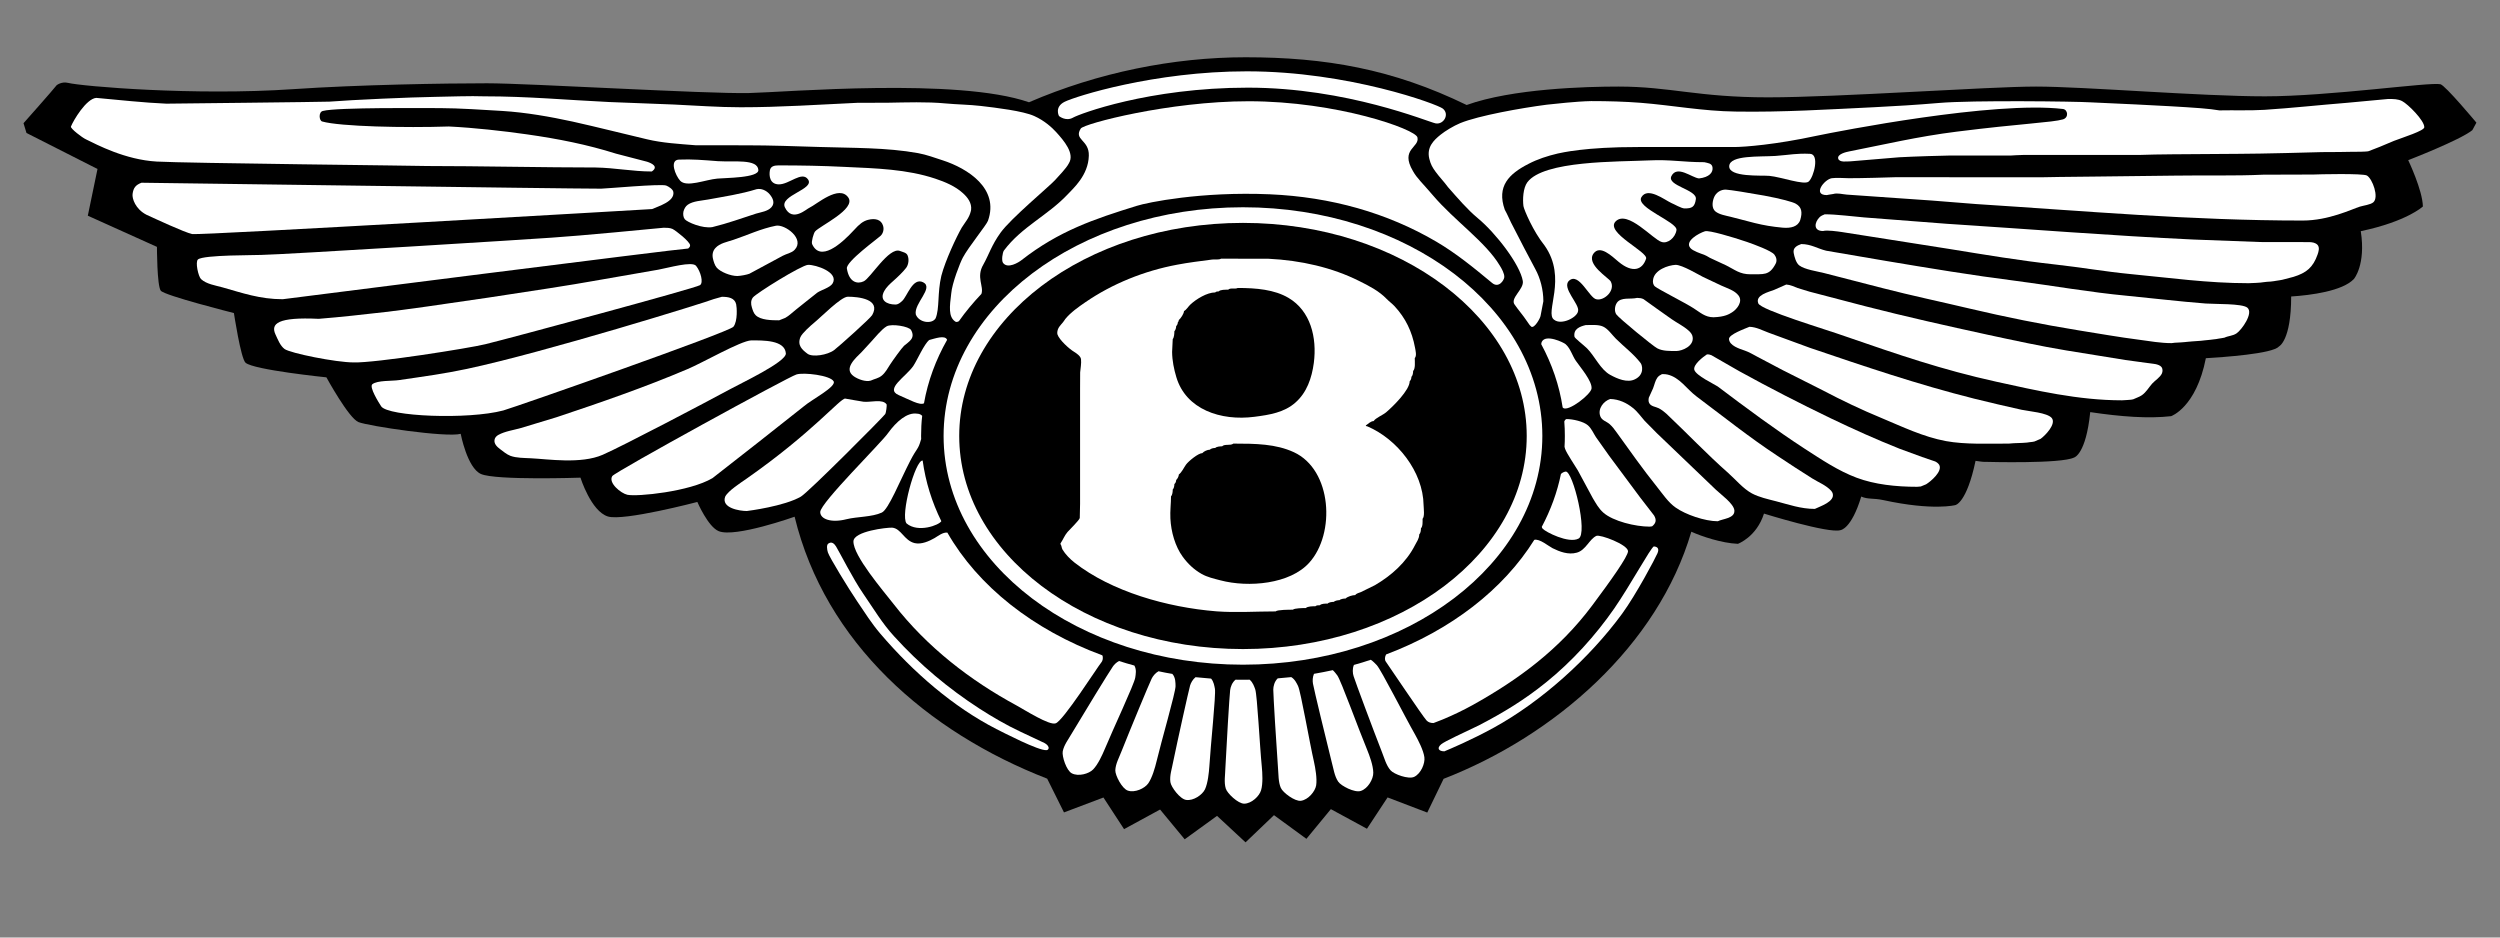 <svg width="32" height="12" viewBox="0 0 32 12" fill="none" xmlns="http://www.w3.org/2000/svg">
<rect x="0" y="0" width="32" height="12" fill="#808080" stroke="none"/>
<g clip-path="url(#clip0_49_17065)">
<path fill-rule="evenodd" clip-rule="evenodd" d="M18.773 1.344C17.826 0.883 16.965 0.733 15.943 0.733C15.017 0.733 14.049 0.93 13.171 1.309C12.256 0.991 10.065 1.18 9.586 1.191C9.038 1.203 6.77 1.066 6.234 1.066C5.698 1.066 4.591 1.084 3.755 1.141C2.483 1.228 1.045 1.104 0.872 1.061C0.787 1.04 0.725 1.091 0.725 1.091C0.688 1.141 0.301 1.577 0.301 1.577L0.339 1.702L1.248 2.163L1.124 2.761L2.009 3.16C2.009 3.16 2.009 3.658 2.058 3.721C2.108 3.784 2.994 4.007 2.994 4.007C2.994 4.007 3.082 4.589 3.143 4.643C3.247 4.735 4.178 4.83 4.178 4.83C4.178 4.83 4.464 5.354 4.589 5.403C4.713 5.453 5.711 5.603 5.897 5.553C5.897 5.553 5.98 5.989 6.156 6.067C6.345 6.151 7.43 6.114 7.43 6.114C7.43 6.114 7.565 6.544 7.781 6.611C7.983 6.673 8.926 6.425 8.926 6.425C8.926 6.425 9.063 6.744 9.2 6.799C9.409 6.885 10.171 6.614 10.171 6.614C10.563 8.228 11.868 9.37 13.404 9.967L13.619 10.399L14.124 10.208L14.388 10.613L14.849 10.362L15.164 10.743L15.578 10.443L15.943 10.782L16.307 10.434L16.722 10.737L17.035 10.357L17.497 10.608L17.761 10.207L18.269 10.401L18.478 9.969C19.902 9.416 21.221 8.265 21.649 6.806C21.783 6.866 22.036 6.952 22.245 6.961C22.245 6.961 22.483 6.875 22.579 6.574C22.579 6.574 23.406 6.832 23.557 6.786C23.557 6.786 23.696 6.778 23.824 6.356C23.909 6.394 23.979 6.374 24.105 6.401C24.748 6.541 25.029 6.465 25.029 6.465C25.029 6.465 25.173 6.441 25.287 5.899C25.344 5.907 25.385 5.914 25.428 5.912C25.428 5.912 26.384 5.939 26.549 5.856C26.549 5.856 26.7 5.818 26.755 5.275C27.148 5.334 27.503 5.36 27.79 5.327C27.79 5.327 28.111 5.217 28.235 4.585C28.451 4.572 29.09 4.529 29.17 4.435C29.17 4.435 29.327 4.363 29.327 3.795C29.577 3.779 29.984 3.726 30.13 3.571C30.13 3.571 30.285 3.391 30.218 2.959C30.808 2.835 31.013 2.643 31.013 2.643C31.009 2.434 30.825 2.05 30.825 2.05C30.825 2.05 31.486 1.795 31.646 1.666L31.698 1.57C31.698 1.57 31.299 1.091 31.237 1.078C31.095 1.048 29.817 1.233 28.991 1.233C28.164 1.233 26.674 1.108 26.061 1.108C25.448 1.108 23.532 1.246 22.63 1.246C21.729 1.246 21.379 1.108 20.716 1.108C20.303 1.108 19.356 1.134 18.773 1.344Z" fill="black"/>
<path d="M29.61 2.234C29.396 2.235 29.183 2.236 28.97 2.236C28.605 2.253 28.213 2.242 27.837 2.248C27.341 2.256 26.199 2.265 26.141 2.269C25.905 2.269 25.668 2.269 25.431 2.269C25.029 2.269 24.673 2.268 24.271 2.268C24.202 2.271 23.794 2.282 23.665 2.281C23.608 2.28 23.504 2.273 23.447 2.281C23.351 2.296 23.196 2.497 23.383 2.497C23.391 2.495 23.4 2.493 23.409 2.492C23.428 2.49 23.447 2.487 23.466 2.483C23.518 2.467 23.586 2.487 23.64 2.491C23.74 2.498 23.84 2.505 23.941 2.512C24.204 2.531 24.467 2.548 24.729 2.567C24.918 2.582 25.107 2.598 25.296 2.612C26.678 2.7 28.043 2.823 29.475 2.823C29.806 2.823 30.102 2.678 30.206 2.645C30.251 2.631 30.344 2.62 30.379 2.589C30.453 2.524 30.368 2.29 30.297 2.247C30.248 2.217 29.664 2.231 29.61 2.234Z" fill="white"/>
<path d="M1.811 2.339C1.738 2.367 1.707 2.403 1.697 2.483C1.689 2.541 1.733 2.676 1.875 2.749C1.976 2.795 2.361 2.975 2.46 2.996C2.551 3.015 8.338 2.677 8.347 2.676C8.425 2.64 8.637 2.581 8.619 2.458C8.614 2.422 8.558 2.387 8.527 2.375C8.462 2.35 7.749 2.415 7.695 2.415C7.204 2.415 1.944 2.339 1.811 2.339Z" fill="white"/>
<path d="M22.091 2.427C22.027 2.425 21.962 2.464 21.937 2.533C21.916 2.59 21.909 2.667 21.958 2.707C22.009 2.747 22.088 2.759 22.152 2.775C22.255 2.802 22.359 2.828 22.461 2.855C22.58 2.884 22.679 2.901 22.816 2.914C22.923 2.924 23.015 2.901 23.043 2.816C23.073 2.717 23.062 2.65 22.985 2.607C22.949 2.586 22.8 2.544 22.583 2.504C22.371 2.466 22.154 2.431 22.091 2.427Z" fill="white"/>
<path d="M9.683 2.422C9.481 2.485 9.272 2.515 9.062 2.554C8.98 2.569 8.871 2.573 8.804 2.62C8.774 2.641 8.757 2.674 8.748 2.708C8.741 2.742 8.746 2.783 8.766 2.807C8.797 2.844 8.991 2.928 9.118 2.907C9.318 2.858 9.492 2.794 9.678 2.734C9.743 2.715 9.827 2.705 9.874 2.653C9.924 2.597 9.891 2.534 9.851 2.486C9.809 2.437 9.744 2.408 9.683 2.422Z" fill="white"/>
<path d="M23.357 2.743C23.333 2.754 23.309 2.761 23.29 2.781C23.224 2.847 23.208 2.957 23.335 2.957C23.386 2.942 23.525 2.963 23.575 2.97C23.666 2.984 23.758 2.998 23.849 3.013C24.22 3.071 24.59 3.13 24.96 3.188C25.408 3.261 25.857 3.336 26.311 3.386C26.63 3.421 26.948 3.477 27.27 3.508C27.767 3.555 28.257 3.625 28.782 3.625C28.814 3.624 28.846 3.622 28.878 3.621C28.897 3.619 28.916 3.618 28.935 3.617C28.948 3.615 28.962 3.614 28.974 3.612C28.989 3.611 29.003 3.609 29.018 3.607C29.033 3.606 29.049 3.605 29.065 3.604C29.079 3.601 29.092 3.601 29.105 3.599C29.115 3.597 29.125 3.596 29.135 3.594C29.144 3.593 29.152 3.591 29.162 3.59C29.171 3.589 29.179 3.587 29.187 3.586C29.196 3.584 29.205 3.583 29.214 3.581C29.261 3.569 29.309 3.557 29.356 3.544C29.522 3.493 29.607 3.423 29.665 3.258C29.678 3.221 29.694 3.169 29.665 3.135C29.638 3.106 29.598 3.1 29.558 3.099C29.349 3.099 29.14 3.098 28.931 3.098C28.646 3.087 28.362 3.077 28.076 3.066C27.02 3.017 25.971 2.932 24.925 2.865C24.571 2.838 24.217 2.811 23.862 2.783C23.715 2.771 23.51 2.743 23.357 2.743Z" fill="white"/>
<path d="M9.933 2.889C9.739 2.927 9.567 3.01 9.384 3.071C9.309 3.096 9.212 3.113 9.157 3.175C9.123 3.212 9.114 3.26 9.126 3.312C9.134 3.346 9.149 3.398 9.174 3.426C9.222 3.481 9.351 3.533 9.438 3.533C9.486 3.531 9.561 3.516 9.592 3.504C9.735 3.427 9.877 3.35 10.019 3.274C10.068 3.247 10.131 3.24 10.171 3.198C10.306 3.058 10.049 2.869 9.933 2.889Z" fill="white"/>
<path d="M21.824 2.96C21.743 2.986 21.559 3.087 21.638 3.176C21.669 3.212 21.77 3.246 21.813 3.261C21.867 3.284 21.863 3.291 21.916 3.314C21.977 3.342 22.036 3.37 22.095 3.397C22.207 3.452 22.266 3.511 22.407 3.511C22.572 3.507 22.646 3.533 22.728 3.376C22.75 3.335 22.736 3.29 22.712 3.259C22.673 3.209 22.454 3.129 22.359 3.096C22.172 3.033 21.877 2.945 21.824 2.96Z" fill="white"/>
<path d="M8.496 2.915C8.365 2.928 7.41 3.02 7.062 3.042C6.876 3.057 3.628 3.259 3.344 3.263C3.292 3.268 2.605 3.26 2.534 3.321C2.497 3.352 2.538 3.538 2.573 3.572C2.64 3.636 2.76 3.654 2.847 3.678C3.099 3.749 3.326 3.83 3.619 3.83C3.638 3.828 8.717 3.181 8.809 3.181C8.822 3.168 8.835 3.159 8.833 3.138C8.829 3.092 8.651 2.951 8.607 2.93C8.574 2.916 8.536 2.915 8.496 2.915Z" fill="white"/>
<path d="M23.056 3.124C23.006 3.142 22.947 3.168 22.959 3.237C22.968 3.287 22.989 3.365 23.03 3.397C23.101 3.451 23.258 3.472 23.348 3.495C23.597 3.56 23.847 3.624 24.097 3.688C24.465 3.783 24.837 3.861 25.212 3.95C25.666 4.057 26.135 4.152 26.603 4.228C26.86 4.269 27.118 4.315 27.383 4.349C27.52 4.367 27.653 4.392 27.797 4.392C27.811 4.391 27.823 4.389 27.837 4.387C27.861 4.386 27.887 4.385 27.911 4.383C27.928 4.382 27.945 4.381 27.963 4.379C27.976 4.377 27.989 4.376 28.002 4.375C28.021 4.373 28.041 4.372 28.059 4.37C28.078 4.369 28.097 4.367 28.115 4.366C28.135 4.364 28.153 4.363 28.172 4.362C28.187 4.36 28.201 4.359 28.215 4.357C28.229 4.356 28.242 4.354 28.255 4.353C28.268 4.351 28.281 4.35 28.294 4.349C28.307 4.347 28.32 4.346 28.334 4.344C28.345 4.343 28.357 4.341 28.368 4.34C28.377 4.339 28.385 4.337 28.395 4.335C28.403 4.334 28.412 4.333 28.421 4.331C28.43 4.329 28.438 4.328 28.446 4.327C28.456 4.325 28.464 4.324 28.473 4.322C28.524 4.298 28.579 4.3 28.628 4.267C28.692 4.224 28.849 4.007 28.766 3.938C28.7 3.883 28.344 3.894 28.233 3.885C27.895 3.859 27.56 3.818 27.227 3.786C26.748 3.741 26.273 3.656 25.802 3.595C25.242 3.524 24.691 3.432 24.141 3.34C23.886 3.296 23.63 3.253 23.375 3.209C23.264 3.182 23.181 3.124 23.056 3.124Z" fill="white"/>
<path d="M8.426 3.452C8.143 3.502 7.86 3.551 7.576 3.6C7.128 3.682 5.365 3.946 4.93 3.994C4.649 4.026 4.368 4.058 4.08 4.081C3.554 4.056 3.461 4.142 3.527 4.283C3.556 4.344 3.585 4.424 3.642 4.467C3.713 4.52 4.299 4.639 4.527 4.639C4.8 4.648 6.011 4.456 6.212 4.406C6.524 4.33 8.899 3.69 8.96 3.65C9.007 3.619 8.969 3.476 8.91 3.403C8.86 3.34 8.557 3.428 8.426 3.452Z" fill="white"/>
<path d="M10.343 3.39C10.258 3.394 9.679 3.754 9.637 3.808C9.609 3.845 9.61 3.89 9.624 3.935C9.635 3.97 9.645 4.007 9.672 4.034C9.736 4.098 9.877 4.1 9.973 4.1C9.999 4.09 10.025 4.08 10.051 4.069C10.102 4.041 10.143 3.998 10.191 3.961C10.289 3.881 10.363 3.825 10.461 3.746C10.511 3.711 10.626 3.682 10.658 3.627C10.74 3.485 10.441 3.387 10.343 3.39Z" fill="white"/>
<path d="M21.448 3.39C21.352 3.395 21.175 3.454 21.159 3.582C21.154 3.614 21.16 3.647 21.184 3.667C21.227 3.703 21.568 3.875 21.677 3.945C21.76 3.997 21.824 4.061 21.933 4.061C22.081 4.056 22.134 4.02 22.17 3.998C22.234 3.958 22.31 3.861 22.255 3.785C22.206 3.717 22.103 3.688 22.032 3.655C21.953 3.618 21.875 3.581 21.797 3.544C21.744 3.518 21.533 3.39 21.448 3.39Z" fill="white"/>
<path d="M22.864 3.642C22.813 3.665 22.762 3.688 22.71 3.71C22.64 3.738 22.464 3.776 22.506 3.883C22.541 3.97 23.371 4.216 23.625 4.307C24.288 4.536 24.855 4.732 25.553 4.886C26.06 4.997 26.6 5.124 27.162 5.124C27.185 5.123 27.208 5.122 27.23 5.12C27.247 5.118 27.262 5.117 27.279 5.116C27.288 5.114 27.296 5.113 27.305 5.111C27.343 5.092 27.381 5.083 27.417 5.058C27.473 5.018 27.505 4.958 27.548 4.91C27.588 4.866 27.649 4.832 27.673 4.779C27.683 4.754 27.684 4.722 27.668 4.699C27.649 4.676 27.621 4.668 27.593 4.661C27.464 4.643 27.334 4.626 27.205 4.608C26.953 4.568 26.702 4.527 26.451 4.486C26.113 4.43 25.774 4.356 25.444 4.285C24.915 4.17 24.395 4.053 23.88 3.921C23.64 3.858 23.4 3.795 23.161 3.733C23.11 3.717 23.059 3.702 23.008 3.686C22.96 3.668 22.92 3.646 22.864 3.642Z" fill="white"/>
<path d="M10.852 3.798C10.765 3.798 10.514 4.055 10.421 4.131C10.376 4.168 10.268 4.263 10.245 4.316C10.203 4.421 10.268 4.477 10.336 4.528C10.399 4.575 10.592 4.545 10.677 4.481C10.739 4.434 11.14 4.075 11.164 4.033C11.28 3.828 10.987 3.798 10.852 3.798Z" fill="white"/>
<path d="M9.24 3.799C9.206 3.809 9.171 3.819 9.137 3.828C9.048 3.866 6.964 4.512 5.976 4.722C5.691 4.783 5.403 4.822 5.109 4.865C5.019 4.879 4.828 4.866 4.765 4.919C4.725 4.956 4.845 5.149 4.879 5.201C4.966 5.331 5.988 5.374 6.442 5.254C6.626 5.2 9.333 4.252 9.388 4.182C9.445 4.109 9.431 3.928 9.423 3.895C9.404 3.812 9.323 3.799 9.24 3.799Z" fill="white"/>
<path d="M20.955 3.813C20.873 3.834 20.747 3.799 20.696 3.876C20.668 3.917 20.662 3.983 20.688 4.023C20.72 4.071 21.161 4.433 21.214 4.459C21.283 4.495 21.373 4.493 21.46 4.493C21.533 4.491 21.684 4.43 21.666 4.314C21.662 4.283 21.641 4.256 21.618 4.235C21.551 4.174 21.468 4.135 21.395 4.084C21.333 4.042 21.262 3.988 21.2 3.946C21.143 3.903 21.093 3.871 21.037 3.829C21.012 3.816 20.985 3.814 20.955 3.813Z" fill="white"/>
<path d="M20.297 4.161C20.223 4.179 20.138 4.21 20.153 4.309C20.154 4.328 20.27 4.416 20.314 4.459C20.413 4.558 20.486 4.731 20.612 4.799C20.7 4.847 20.83 4.905 20.929 4.854C21.052 4.794 21.021 4.673 21 4.647C20.91 4.529 20.787 4.439 20.682 4.334C20.631 4.283 20.583 4.209 20.519 4.18C20.458 4.152 20.372 4.161 20.297 4.161Z" fill="white"/>
<path d="M11.349 4.177C11.282 4.216 11.199 4.323 11.146 4.379C11.107 4.421 11.069 4.463 11.031 4.504C10.953 4.583 10.79 4.719 10.929 4.817C10.987 4.857 11.082 4.89 11.145 4.872C11.196 4.848 11.244 4.844 11.289 4.806C11.333 4.769 11.362 4.715 11.392 4.668C11.426 4.615 11.543 4.452 11.572 4.426C11.632 4.373 11.721 4.333 11.662 4.225C11.636 4.177 11.412 4.141 11.349 4.177Z" fill="white"/>
<path d="M22.393 4.183C22.334 4.208 22.128 4.281 22.131 4.34C22.137 4.425 22.262 4.463 22.337 4.489C22.394 4.509 22.445 4.541 22.497 4.568C22.604 4.625 22.712 4.681 22.819 4.738C22.989 4.824 23.159 4.909 23.329 4.995C23.576 5.125 23.827 5.245 24.084 5.351C24.348 5.461 24.617 5.592 24.908 5.646C25.155 5.691 25.442 5.678 25.714 5.678C25.736 5.676 25.758 5.675 25.779 5.673C25.816 5.672 25.852 5.67 25.889 5.669C25.908 5.667 25.926 5.666 25.945 5.665C25.956 5.663 25.968 5.662 25.98 5.66C25.992 5.659 26.003 5.657 26.015 5.656C26.024 5.654 26.032 5.653 26.041 5.651C26.067 5.64 26.093 5.628 26.12 5.617C26.18 5.574 26.322 5.427 26.263 5.351C26.206 5.282 25.969 5.265 25.876 5.245C25.672 5.2 25.469 5.152 25.27 5.103C24.549 4.922 23.858 4.687 23.169 4.453C22.992 4.389 22.814 4.324 22.637 4.258C22.558 4.229 22.483 4.186 22.393 4.183Z" fill="white"/>
<path d="M9.615 4.357C9.48 4.363 8.993 4.644 8.799 4.725C8.256 4.956 7.689 5.152 7.122 5.341C6.972 5.387 6.821 5.433 6.67 5.478C6.576 5.505 6.463 5.52 6.379 5.567C6.355 5.58 6.334 5.602 6.33 5.63C6.321 5.681 6.364 5.721 6.399 5.747C6.442 5.779 6.484 5.816 6.534 5.835C6.612 5.863 6.704 5.861 6.796 5.866C7.01 5.876 7.437 5.943 7.715 5.821C7.972 5.709 9.055 5.139 9.341 4.984C9.475 4.909 10.067 4.633 10.059 4.523C10.046 4.351 9.768 4.357 9.615 4.357Z" fill="white"/>
<path d="M21.849 4.536C21.8 4.568 21.671 4.666 21.687 4.733C21.706 4.807 21.947 4.919 21.987 4.947C22.354 5.224 22.721 5.497 23.105 5.747C23.316 5.883 23.53 6.027 23.765 6.115C23.994 6.201 24.267 6.231 24.538 6.231C24.553 6.23 24.57 6.228 24.586 6.227C24.608 6.217 24.631 6.208 24.654 6.199C24.717 6.16 24.867 6.032 24.822 5.95C24.81 5.931 24.791 5.917 24.771 5.907C24.715 5.888 24.66 5.869 24.604 5.85C24.508 5.815 24.411 5.779 24.315 5.744C24.016 5.625 23.725 5.494 23.435 5.355C23.038 5.164 22.647 4.963 22.264 4.752C22.144 4.683 22.024 4.614 21.905 4.546C21.895 4.543 21.885 4.54 21.875 4.537C21.866 4.537 21.858 4.536 21.849 4.536Z" fill="white"/>
<path d="M21.273 4.789C21.251 4.8 21.23 4.812 21.214 4.834C21.186 4.873 21.177 4.926 21.159 4.971C21.142 5.011 21.123 5.05 21.105 5.09C21.1 5.112 21.099 5.139 21.109 5.158C21.132 5.204 21.192 5.205 21.233 5.226C21.267 5.244 21.299 5.268 21.329 5.295C21.597 5.548 21.85 5.815 22.121 6.054C22.222 6.144 22.311 6.254 22.425 6.316C22.517 6.365 22.629 6.389 22.733 6.416C22.893 6.457 23.049 6.514 23.23 6.514C23.296 6.481 23.491 6.421 23.458 6.315C23.457 6.311 23.455 6.307 23.453 6.303C23.449 6.296 23.444 6.289 23.44 6.283C23.374 6.21 23.274 6.173 23.195 6.123C23.045 6.03 22.9 5.933 22.753 5.836C22.397 5.602 22.059 5.332 21.715 5.074C21.588 4.979 21.502 4.831 21.343 4.794C21.334 4.793 21.325 4.792 21.317 4.79C21.31 4.789 21.302 4.789 21.295 4.789C21.287 4.789 21.281 4.789 21.273 4.789Z" fill="white"/>
<path d="M10.195 4.793C10.098 4.82 7.869 6.041 7.837 6.094C7.783 6.181 7.948 6.315 8.03 6.333C8.152 6.36 8.827 6.294 9.12 6.12C9.205 6.056 10.214 5.263 10.294 5.197C10.391 5.114 10.706 4.951 10.671 4.882C10.631 4.804 10.287 4.764 10.195 4.793Z" fill="white"/>
<path d="M10.819 5.102C10.757 5.095 10.402 5.535 9.556 6.127C9.483 6.178 9.318 6.283 9.282 6.358C9.229 6.504 9.47 6.541 9.559 6.541C9.579 6.539 10.038 6.48 10.251 6.357C10.349 6.299 11.3 5.344 11.33 5.301C11.343 5.283 11.353 5.186 11.349 5.177C11.299 5.101 11.14 5.153 11.052 5.142C10.983 5.132 10.886 5.113 10.819 5.102Z" fill="white"/>
<path d="M20.611 5.107C20.528 5.133 20.447 5.231 20.484 5.329C20.504 5.382 20.561 5.393 20.601 5.427C20.638 5.459 20.665 5.496 20.693 5.535C20.862 5.77 21.03 6.008 21.212 6.235C21.282 6.322 21.354 6.432 21.45 6.498C21.573 6.585 21.82 6.672 21.988 6.672C22.048 6.641 22.198 6.636 22.2 6.544C22.2 6.54 22.2 6.536 22.2 6.532C22.19 6.445 22.029 6.331 21.966 6.271C21.713 6.029 21.462 5.788 21.209 5.546C21.156 5.492 21.104 5.439 21.051 5.386C21.002 5.331 20.961 5.269 20.901 5.222C20.822 5.157 20.722 5.11 20.611 5.107Z" fill="white"/>
<path d="M10.611 6.953C10.573 6.966 10.586 7.035 10.597 7.071C10.616 7.133 10.863 7.537 10.973 7.699C11.067 7.838 11.157 7.981 11.269 8.112C11.692 8.608 12.203 9.049 12.752 9.331C12.836 9.373 13.293 9.611 13.396 9.602C13.418 9.6 13.426 9.579 13.422 9.566C13.415 9.54 13.392 9.524 13.37 9.511C13.267 9.462 13.162 9.413 13.058 9.364C12.879 9.28 12.703 9.177 12.535 9.069C12.141 8.813 11.777 8.511 11.443 8.143C11.29 7.975 11.188 7.801 11.05 7.6C10.919 7.411 10.745 7.065 10.701 6.994C10.678 6.957 10.646 6.932 10.611 6.953Z" fill="white"/>
<path d="M21.169 6.994C21.125 7.017 20.876 7.478 20.662 7.789C20.423 8.134 20.122 8.466 19.79 8.734C19.512 8.959 19.24 9.123 18.931 9.284C18.737 9.378 18.493 9.488 18.447 9.527C18.386 9.578 18.417 9.617 18.488 9.617C18.551 9.591 18.836 9.471 19.123 9.313C19.728 8.98 20.342 8.43 20.763 7.856C20.944 7.608 21.189 7.145 21.216 7.081C21.237 7.03 21.225 6.999 21.169 6.994Z" fill="white"/>
<path fill-rule="evenodd" clip-rule="evenodd" d="M13.555 1.485C13.555 1.485 13.493 1.37 13.627 1.303C13.763 1.235 14.77 0.913 15.96 0.913C17.267 0.913 18.402 1.336 18.468 1.39C18.559 1.463 18.477 1.599 18.375 1.579C18.275 1.559 17.245 1.122 15.973 1.122C14.702 1.122 13.814 1.46 13.736 1.505C13.643 1.559 13.555 1.485 13.555 1.485Z" fill="white"/>
<path d="M12.178 5.58C12.178 4.019 13.848 2.753 15.91 2.753C17.971 2.753 19.642 4.019 19.642 5.58C19.642 7.142 17.971 8.408 15.91 8.408C13.848 8.408 12.178 7.142 12.178 5.58Z" stroke="white" stroke-width="0.2" stroke-miterlimit="3.864"/>
<path d="M15.63 3.311C15.601 3.328 15.551 3.318 15.517 3.322C15.366 3.342 15.214 3.36 15.068 3.388C14.645 3.467 14.237 3.632 13.892 3.869C13.805 3.929 13.705 3.998 13.635 4.084C13.633 4.088 13.631 4.091 13.628 4.095C13.603 4.137 13.559 4.169 13.542 4.214C13.535 4.233 13.529 4.261 13.536 4.282C13.559 4.35 13.685 4.466 13.748 4.503C13.779 4.522 13.832 4.558 13.837 4.597C13.843 4.657 13.83 4.714 13.826 4.767C13.825 4.838 13.825 4.909 13.825 4.981V6.031V6.449C13.824 6.51 13.823 6.57 13.821 6.631C13.813 6.661 13.693 6.777 13.664 6.81C13.627 6.853 13.607 6.907 13.576 6.953C13.576 6.957 13.574 6.96 13.572 6.963C13.59 6.98 13.587 7.013 13.6 7.034C13.636 7.094 13.697 7.157 13.755 7.202C14.227 7.571 14.937 7.774 15.569 7.825C15.818 7.844 16.075 7.826 16.328 7.826C16.349 7.804 16.506 7.804 16.549 7.804C16.569 7.784 16.68 7.783 16.715 7.783C16.736 7.76 16.805 7.76 16.837 7.76C16.85 7.747 16.874 7.747 16.894 7.747C16.914 7.726 16.962 7.726 16.994 7.726C17.008 7.709 17.049 7.704 17.072 7.704C17.087 7.689 17.124 7.682 17.146 7.682C17.161 7.666 17.202 7.661 17.224 7.661C17.247 7.636 17.313 7.617 17.347 7.617C17.364 7.593 17.395 7.59 17.419 7.579C17.48 7.549 17.54 7.52 17.6 7.49C17.811 7.366 18 7.198 18.112 6.978C18.134 6.935 18.166 6.894 18.166 6.841C18.184 6.824 18.188 6.79 18.188 6.763C18.213 6.738 18.209 6.68 18.209 6.641C18.238 6.609 18.223 6.512 18.222 6.467C18.216 6.035 17.881 5.62 17.506 5.459C17.499 5.456 17.482 5.456 17.482 5.446C17.509 5.428 17.546 5.39 17.582 5.39C17.61 5.348 17.701 5.313 17.743 5.277C17.831 5.202 18.044 4.993 18.044 4.88C18.059 4.866 18.066 4.845 18.066 4.824C18.083 4.807 18.088 4.775 18.088 4.749C18.119 4.717 18.109 4.633 18.109 4.584C18.137 4.554 18.118 4.483 18.112 4.449C18.074 4.243 17.991 4.071 17.85 3.919C17.818 3.885 17.782 3.86 17.75 3.827C17.65 3.723 17.519 3.657 17.396 3.596C17.052 3.424 16.652 3.332 16.236 3.312C16.033 3.312 15.831 3.311 15.63 3.311Z" fill="white"/>
<path d="M15.843 3.686C16.079 3.686 16.312 3.706 16.493 3.813C16.775 3.979 16.859 4.32 16.817 4.645C16.791 4.839 16.727 5.026 16.58 5.154C16.437 5.28 16.251 5.31 16.057 5.335C15.626 5.391 15.18 5.241 15.057 4.827C15.027 4.727 15.004 4.617 15.003 4.505C15.005 4.45 15.008 4.395 15.011 4.34C15.029 4.32 15.032 4.268 15.032 4.24C15.047 4.225 15.055 4.196 15.055 4.174C15.067 4.164 15.076 4.144 15.076 4.126C15.084 4.119 15.089 4.108 15.089 4.096C15.113 4.077 15.155 4.013 15.155 3.982C15.189 3.963 15.208 3.925 15.236 3.899C15.31 3.829 15.45 3.743 15.555 3.743C15.566 3.731 15.583 3.73 15.599 3.73C15.621 3.706 15.686 3.708 15.721 3.708C15.747 3.68 15.811 3.704 15.843 3.686Z" fill="black"/>
<path d="M15.787 5.678C16.076 5.678 16.331 5.682 16.561 5.788C17.051 6.014 17.096 6.829 16.758 7.203C16.512 7.476 15.983 7.524 15.62 7.428C15.537 7.406 15.454 7.388 15.38 7.346C15.282 7.29 15.205 7.217 15.138 7.125C15.043 6.995 14.989 6.808 14.981 6.636C14.976 6.54 14.989 6.444 14.989 6.353C15.007 6.335 15.011 6.294 15.011 6.266C15.027 6.25 15.032 6.219 15.032 6.196C15.047 6.184 15.055 6.163 15.055 6.144C15.071 6.13 15.089 6.097 15.089 6.074C15.128 6.044 15.153 5.986 15.181 5.947C15.213 5.903 15.338 5.8 15.39 5.8C15.408 5.777 15.456 5.756 15.486 5.756C15.5 5.74 15.534 5.734 15.555 5.734C15.572 5.716 15.616 5.713 15.643 5.713C15.675 5.679 15.751 5.708 15.787 5.678Z" fill="black"/>
<path d="M19.258 1.569C19.313 1.552 19.367 1.565 19.404 1.605C19.439 1.643 19.429 1.708 19.384 1.733C19.348 1.753 19.299 1.755 19.258 1.766C19.153 1.793 18.791 1.846 18.771 1.972C18.761 2.044 18.856 2.128 18.893 2.154C18.943 2.197 18.856 2.115 18.906 2.159C18.979 2.223 19.141 2.334 19.053 2.449C19.032 2.477 18.997 2.49 18.961 2.486C18.788 2.469 18.553 2.127 18.533 2.07C18.508 2 18.518 1.928 18.558 1.87C18.693 1.677 19.051 1.64 19.258 1.569Z" fill="black"/>
<path d="M22.134 2.125C22.125 2.272 22.545 2.242 22.647 2.251C22.799 2.265 23.094 2.374 23.151 2.324C23.219 2.263 23.291 1.974 23.169 1.969C22.991 1.961 22.924 1.981 22.726 1.996C22.522 2.009 22.143 1.983 22.134 2.125Z" fill="white"/>
<path d="M9.707 2.176C9.713 2.278 9.284 2.276 9.182 2.286C9.03 2.299 8.788 2.403 8.706 2.313C8.645 2.246 8.566 2.049 8.689 2.043C8.866 2.036 8.991 2.048 9.189 2.063C9.394 2.076 9.698 2.03 9.707 2.176Z" fill="white"/>
<path d="M12.96 1.539C13.161 1.589 13.275 1.584 13.391 1.773C13.45 1.866 13.454 2.017 13.356 2.147C13.293 2.232 13.268 2.258 13.199 2.343C13.128 2.428 13.12 2.486 13 2.504C12.96 2.51 12.925 2.5 12.903 2.468C12.824 2.353 12.993 2.214 13.082 2.113C13.116 2.075 13.193 1.961 13.18 1.913C13.156 1.756 12.968 1.759 12.843 1.72C12.797 1.705 12.67 1.682 12.629 1.656C12.581 1.626 12.595 1.567 12.624 1.523C12.647 1.488 12.763 1.493 12.96 1.539Z" fill="black"/>
<path d="M21.814 2.076C21.857 2.087 21.912 2.088 21.92 2.141C21.93 2.206 21.88 2.269 21.747 2.284C21.654 2.274 21.467 2.109 21.394 2.254C21.332 2.378 21.724 2.427 21.707 2.549C21.693 2.651 21.655 2.668 21.565 2.668C21.524 2.67 21.427 2.611 21.394 2.599C21.304 2.557 21.091 2.388 21.01 2.524C20.931 2.658 21.473 2.84 21.459 2.945C21.444 3.045 21.344 3.123 21.269 3.097C21.165 3.072 20.832 2.68 20.68 2.834C20.541 2.976 21.098 3.224 21.07 3.311C21.023 3.456 20.896 3.499 20.719 3.352C20.627 3.275 20.482 3.132 20.398 3.244C20.296 3.382 20.591 3.556 20.617 3.602C20.681 3.719 20.533 3.853 20.435 3.831C20.344 3.819 20.21 3.476 20.083 3.594C19.986 3.684 20.224 3.897 20.199 3.983C20.189 4.062 19.987 4.167 19.893 4.093C19.765 4.007 20.068 3.562 19.77 3.142C19.626 2.964 19.508 2.687 19.5 2.638C19.489 2.553 19.495 2.407 19.55 2.333C19.759 2.053 20.707 2.072 21.112 2.053C21.383 2.04 21.536 2.076 21.814 2.076Z" fill="white"/>
<path d="M9.964 2.117C9.909 2.117 9.862 2.129 9.854 2.184C9.843 2.251 9.853 2.357 9.967 2.36C10.101 2.363 10.265 2.184 10.343 2.297C10.432 2.424 9.974 2.5 10.047 2.655C10.141 2.852 10.327 2.671 10.361 2.659C10.453 2.616 10.741 2.359 10.858 2.528C10.962 2.677 10.489 2.893 10.432 2.964C10.415 2.985 10.382 3.096 10.395 3.124C10.498 3.353 10.759 3.133 10.934 2.942C10.999 2.87 11.046 2.831 11.111 2.814C11.201 2.791 11.279 2.809 11.303 2.889C11.318 2.935 11.304 2.989 11.27 3.02C11.234 3.055 10.826 3.349 10.84 3.437C10.868 3.616 10.976 3.639 11.055 3.601C11.14 3.564 11.378 3.159 11.519 3.212C11.556 3.227 11.603 3.233 11.617 3.269C11.638 3.318 11.63 3.386 11.599 3.428C11.559 3.481 11.485 3.551 11.435 3.595C11.392 3.633 11.344 3.677 11.319 3.724C11.252 3.843 11.351 3.898 11.46 3.898C11.498 3.898 11.519 3.877 11.546 3.854C11.612 3.797 11.681 3.546 11.816 3.613C11.957 3.684 11.696 3.883 11.722 4.024C11.76 4.131 11.93 4.153 11.976 4.074C12.028 3.947 11.997 3.752 12.049 3.531C12.1 3.334 12.242 3.033 12.31 2.914C12.354 2.844 12.406 2.789 12.426 2.705C12.428 2.699 12.429 2.693 12.43 2.687C12.441 2.599 12.386 2.527 12.326 2.473C12.228 2.383 12.095 2.328 11.972 2.287C11.61 2.166 11.222 2.155 10.806 2.136C10.527 2.122 10.249 2.117 9.964 2.117Z" fill="white"/>
<path d="M19.735 4.375C19.786 4.272 20.017 4.385 20.039 4.405C20.103 4.461 20.125 4.553 20.172 4.62C20.23 4.703 20.38 4.878 20.372 4.972C20.365 5.048 20.072 5.275 20.008 5.221C20.006 5.219 20.005 5.217 20.002 5.215C19.959 4.932 19.865 4.66 19.728 4.406C19.728 4.395 19.731 4.384 19.735 4.375Z" fill="white"/>
<path d="M20.052 5.364C20.132 5.364 20.27 5.395 20.325 5.444C20.372 5.485 20.395 5.545 20.428 5.595L20.598 5.835L20.992 6.365L21.172 6.598C21.206 6.655 21.197 6.697 21.147 6.737L21.116 6.741C20.933 6.741 20.648 6.672 20.523 6.562C20.461 6.507 20.427 6.441 20.387 6.375L20.195 6.019C20.164 5.966 20.053 5.803 20.033 5.745C20.031 5.738 20.028 5.73 20.026 5.719C20.029 5.673 20.03 5.627 20.03 5.58C20.03 5.518 20.028 5.457 20.023 5.395C20.03 5.378 20.039 5.366 20.052 5.364Z" fill="white"/>
<path d="M11.368 5.542C11.474 5.396 11.611 5.275 11.739 5.295C11.769 5.296 11.79 5.307 11.804 5.323C11.794 5.408 11.79 5.494 11.79 5.58L11.791 5.62L11.788 5.629C11.752 5.759 11.738 5.729 11.651 5.898C11.518 6.155 11.373 6.522 11.287 6.561C11.162 6.619 10.972 6.612 10.835 6.646C10.639 6.696 10.499 6.645 10.499 6.554C10.5 6.436 11.289 5.661 11.368 5.542Z" fill="white"/>
<path d="M11.42 6.754C11.536 6.765 11.572 6.919 11.708 6.952C11.795 6.972 11.895 6.926 11.963 6.887C12.007 6.861 12.068 6.811 12.126 6.817C12.518 7.503 13.225 8.062 14.109 8.388C14.111 8.391 14.112 8.395 14.114 8.398C14.121 8.433 14.111 8.461 14.099 8.476C14.053 8.529 13.603 9.237 13.511 9.259C13.43 9.287 13.121 9.09 13.01 9.029C12.424 8.712 11.868 8.286 11.439 7.733C11.303 7.559 10.92 7.113 10.924 6.929C10.928 6.799 11.352 6.751 11.42 6.754Z" fill="white"/>
<path d="M20.434 6.859C20.483 6.839 20.833 6.969 20.839 7.055C20.836 7.126 20.621 7.427 20.381 7.749C19.959 8.314 19.437 8.697 18.853 9.023C18.728 9.092 18.595 9.156 18.462 9.211L18.349 9.255C18.314 9.255 18.282 9.246 18.26 9.222C18.215 9.176 17.76 8.497 17.738 8.468C17.721 8.445 17.726 8.405 17.742 8.377C18.572 8.064 19.242 7.546 19.639 6.91C19.706 6.892 19.823 6.992 19.873 7.017C19.962 7.061 20.074 7.105 20.183 7.074C20.298 7.043 20.344 6.9 20.434 6.859Z" fill="white"/>
<path d="M16.528 8.667C16.574 8.694 16.598 8.746 16.615 8.781C16.65 8.853 16.761 9.498 16.819 9.751C16.837 9.834 16.86 9.964 16.847 10.052C16.835 10.129 16.746 10.237 16.652 10.25C16.575 10.261 16.421 10.145 16.395 10.086C16.361 10.009 16.366 9.914 16.358 9.824C16.338 9.553 16.298 8.898 16.298 8.828C16.298 8.787 16.312 8.723 16.355 8.683C16.413 8.678 16.471 8.673 16.528 8.667Z" fill="white"/>
<path d="M17.06 8.578C17.084 8.6 17.103 8.627 17.118 8.646C17.166 8.713 17.394 9.345 17.497 9.591C17.53 9.671 17.577 9.799 17.578 9.89C17.58 9.971 17.509 10.095 17.418 10.124C17.341 10.15 17.165 10.06 17.129 10.005C17.08 9.933 17.069 9.837 17.044 9.747C16.976 9.476 16.818 8.822 16.806 8.751C16.8 8.717 16.8 8.668 16.819 8.625C16.901 8.611 16.98 8.595 17.06 8.578Z" fill="white"/>
<path d="M17.546 8.445C17.577 8.465 17.602 8.493 17.622 8.513C17.679 8.573 17.982 9.174 18.114 9.404C18.156 9.481 18.219 9.601 18.232 9.692C18.243 9.771 18.188 9.903 18.101 9.944C18.028 9.978 17.842 9.91 17.799 9.86C17.742 9.795 17.719 9.701 17.684 9.614C17.582 9.354 17.347 8.724 17.326 8.655C17.314 8.618 17.309 8.56 17.33 8.511C17.403 8.491 17.475 8.469 17.546 8.445Z" fill="white"/>
<path d="M15.995 8.7C16.037 8.734 16.054 8.788 16.067 8.824C16.093 8.9 16.125 9.555 16.151 9.812C16.159 9.897 16.167 10.029 16.142 10.114C16.121 10.19 16.02 10.286 15.926 10.287C15.848 10.288 15.708 10.155 15.69 10.094C15.665 10.013 15.683 9.92 15.685 9.828C15.698 9.557 15.737 8.902 15.746 8.833C15.751 8.793 15.771 8.735 15.815 8.7C15.847 8.701 15.879 8.701 15.91 8.701C15.938 8.701 15.967 8.701 15.995 8.7Z" fill="white"/>
<path d="M15.502 8.686C15.536 8.725 15.544 8.78 15.551 8.817C15.565 8.896 15.495 9.547 15.48 9.806C15.474 9.891 15.461 10.022 15.424 10.103C15.39 10.174 15.276 10.253 15.183 10.239C15.105 10.229 14.989 10.074 14.981 10.011C14.969 9.927 15.001 9.838 15.017 9.749C15.072 9.482 15.214 8.842 15.233 8.775C15.243 8.742 15.266 8.697 15.303 8.668C15.369 8.675 15.435 8.681 15.502 8.686Z" fill="white"/>
<path d="M15.006 8.626C15.048 8.672 15.046 8.74 15.047 8.783C15.047 8.864 14.864 9.492 14.804 9.745C14.784 9.828 14.748 9.955 14.697 10.028C14.652 10.092 14.526 10.15 14.437 10.12C14.362 10.096 14.274 9.924 14.276 9.86C14.279 9.776 14.326 9.694 14.359 9.608C14.459 9.355 14.71 8.75 14.741 8.687C14.756 8.656 14.787 8.615 14.829 8.592C14.887 8.605 14.946 8.616 15.006 8.626Z" fill="white"/>
<path d="M14.52 8.519C14.55 8.571 14.537 8.633 14.531 8.674C14.52 8.753 14.241 9.346 14.142 9.586C14.109 9.665 14.054 9.785 13.992 9.849C13.938 9.905 13.803 9.942 13.72 9.899C13.65 9.864 13.591 9.68 13.603 9.617C13.619 9.534 13.678 9.46 13.723 9.381C13.862 9.147 14.204 8.588 14.245 8.531C14.261 8.507 14.289 8.479 14.324 8.461C14.388 8.482 14.454 8.501 14.52 8.519Z" fill="white"/>
<path d="M11.894 4.352C11.962 4.335 12.098 4.283 12.123 4.35C11.978 4.605 11.877 4.878 11.827 5.162C11.774 5.193 11.641 5.116 11.505 5.058C11.32 4.98 11.595 4.824 11.691 4.683C11.742 4.606 11.828 4.405 11.894 4.352Z" fill="white"/>
<path d="M11.81 5.895C11.847 6.166 11.928 6.426 12.049 6.671C12.022 6.721 11.751 6.824 11.604 6.7C11.521 6.598 11.716 5.884 11.81 5.895Z" fill="white"/>
<path d="M30.569 1.267C30.636 1.267 30.695 1.267 30.747 1.294C30.82 1.331 31.034 1.543 31.031 1.629C31.03 1.674 30.763 1.757 30.643 1.803C30.554 1.843 30.352 1.924 30.318 1.935C30.296 1.943 30.136 1.944 30.109 1.943C30.073 1.945 29.824 1.947 29.719 1.947C29.677 1.949 28.918 1.969 28.66 1.969C28.373 1.969 28.091 1.975 27.806 1.975C27.742 1.975 27.415 1.98 27.396 1.983H26.172H25.906L25.802 1.987L25.736 1.991H24.948C24.888 1.991 24.489 2.003 24.311 2.013C24.066 2.033 23.704 2.064 23.688 2.065C23.64 2.065 23.544 2.083 23.529 2.03C23.514 1.972 23.633 1.945 23.67 1.938C24.109 1.852 24.549 1.747 25.047 1.685C25.873 1.581 26.271 1.568 26.406 1.528C26.484 1.504 26.468 1.403 26.406 1.395C25.519 1.29 23.537 1.679 23.252 1.738C22.723 1.852 22.332 1.881 22.201 1.882H20.969C20.283 1.881 19.986 1.956 19.939 1.965C19.807 1.996 19.681 2.037 19.564 2.098C19.314 2.226 19.155 2.384 19.261 2.684C19.298 2.749 19.333 2.838 19.369 2.902C19.454 3.071 19.564 3.279 19.652 3.444C19.716 3.561 19.755 3.709 19.755 3.856L19.72 4.039C19.718 4.07 19.641 4.206 19.601 4.182C19.597 4.179 19.59 4.171 19.58 4.161C19.532 4.09 19.481 4.02 19.426 3.952C19.408 3.928 19.394 3.908 19.388 3.9C19.324 3.817 19.509 3.703 19.492 3.597C19.457 3.387 19.148 2.985 18.916 2.793C18.781 2.681 18.655 2.532 18.534 2.395C18.484 2.326 18.428 2.27 18.378 2.202C18.334 2.142 18.313 2.105 18.295 2.032C18.26 1.886 18.347 1.798 18.441 1.723C18.497 1.678 18.604 1.612 18.691 1.576C18.925 1.48 19.474 1.382 19.799 1.34C19.906 1.329 20.17 1.298 20.367 1.294C20.587 1.294 20.797 1.3 21.003 1.316C21.405 1.348 21.797 1.423 22.215 1.428C22.822 1.438 23.407 1.4 23.997 1.372C24.26 1.359 24.537 1.342 24.818 1.318C25.25 1.281 26.566 1.298 26.76 1.31C26.856 1.315 27.727 1.351 28.167 1.385C28.265 1.393 28.345 1.402 28.408 1.413C28.601 1.409 28.793 1.417 28.983 1.406C29.337 1.383 29.692 1.344 30.041 1.316L30.569 1.267Z" fill="white"/>
<path d="M6.197 1.233C6.759 1.233 7.256 1.28 7.798 1.306C8.077 1.319 8.347 1.325 8.626 1.338C8.907 1.351 9.195 1.373 9.481 1.373C9.993 1.373 10.476 1.339 10.975 1.316L11.359 1.315C11.598 1.311 11.862 1.301 12.104 1.324C12.255 1.338 12.407 1.339 12.553 1.356C12.751 1.379 13.094 1.42 13.238 1.485C13.37 1.544 13.467 1.634 13.518 1.69C13.616 1.798 13.762 1.966 13.68 2.093C13.647 2.157 13.553 2.25 13.504 2.306C13.439 2.379 12.932 2.801 12.806 2.98C12.691 3.14 12.658 3.26 12.587 3.386C12.491 3.547 12.597 3.667 12.562 3.762C12.457 3.873 12.36 3.989 12.274 4.111C12.255 4.122 12.239 4.125 12.226 4.115C12.138 4.054 12.155 3.924 12.176 3.755C12.186 3.628 12.288 3.364 12.325 3.296C12.397 3.161 12.628 2.878 12.646 2.826C12.794 2.411 12.382 2.155 12.069 2.053C11.964 2.019 11.86 1.98 11.751 1.96C11.347 1.887 10.915 1.895 10.479 1.881C10.179 1.872 9.864 1.86 9.559 1.86L8.9 1.859C8.69 1.842 8.478 1.83 8.282 1.783C7.946 1.704 7.664 1.631 7.328 1.556C7.042 1.494 6.734 1.439 6.428 1.42C6.22 1.407 5.859 1.384 5.643 1.384C5.484 1.384 4.308 1.372 4.134 1.42C4.074 1.432 4.084 1.545 4.124 1.555C4.35 1.62 5.189 1.638 5.745 1.619C6.072 1.635 6.437 1.676 6.746 1.72C7.146 1.777 7.515 1.85 7.886 1.967L8.282 2.07C8.347 2.091 8.432 2.134 8.343 2.195C8.098 2.195 7.872 2.148 7.624 2.144C6.999 2.144 6.098 2.125 5.471 2.125C5.406 2.121 2.368 2.089 2.006 2.068C1.602 2.045 1.239 1.851 1.103 1.785C1.051 1.762 0.899 1.644 0.908 1.62C0.937 1.545 1.103 1.263 1.232 1.253C1.507 1.278 1.846 1.315 2.129 1.327C2.129 1.327 4.158 1.305 4.217 1.301C4.523 1.277 5.249 1.245 5.563 1.24C5.737 1.237 6.031 1.226 6.197 1.233Z" fill="white"/>
<path d="M20.04 6.036C20.134 6.024 20.329 6.833 20.205 6.894C20.079 6.961 19.781 6.808 19.746 6.767C19.739 6.76 19.736 6.752 19.735 6.743C19.849 6.528 19.932 6.302 19.98 6.067C19.997 6.05 20.015 6.041 20.04 6.036Z" fill="white"/>
<path d="M15.981 1.296C14.964 1.296 13.875 1.583 13.834 1.645C13.74 1.793 13.943 1.787 13.937 1.993C13.931 2.245 13.735 2.413 13.668 2.486C13.409 2.761 13.079 2.901 12.85 3.207C12.833 3.23 12.816 3.334 12.839 3.365C12.899 3.446 13.041 3.357 13.075 3.33C13.555 2.955 14.005 2.804 14.55 2.635C14.685 2.592 15.37 2.449 16.255 2.487C17.037 2.521 17.758 2.725 18.386 3.094C18.636 3.241 18.86 3.423 19.098 3.621C19.184 3.694 19.252 3.587 19.255 3.548C19.258 3.502 19.221 3.437 19.197 3.399C19.017 3.097 18.618 2.825 18.342 2.501C18.205 2.34 18.137 2.282 18.086 2.19C17.917 1.905 18.175 1.889 18.143 1.758C18.118 1.654 17.117 1.296 15.981 1.296Z" fill="white"/>
</g>
<defs>
<clipPath id="clip0_49_17065">
<rect width="32" height="10.656" fill="white" transform="translate(0 0.43)"/>
</clipPath>
</defs>
</svg>
